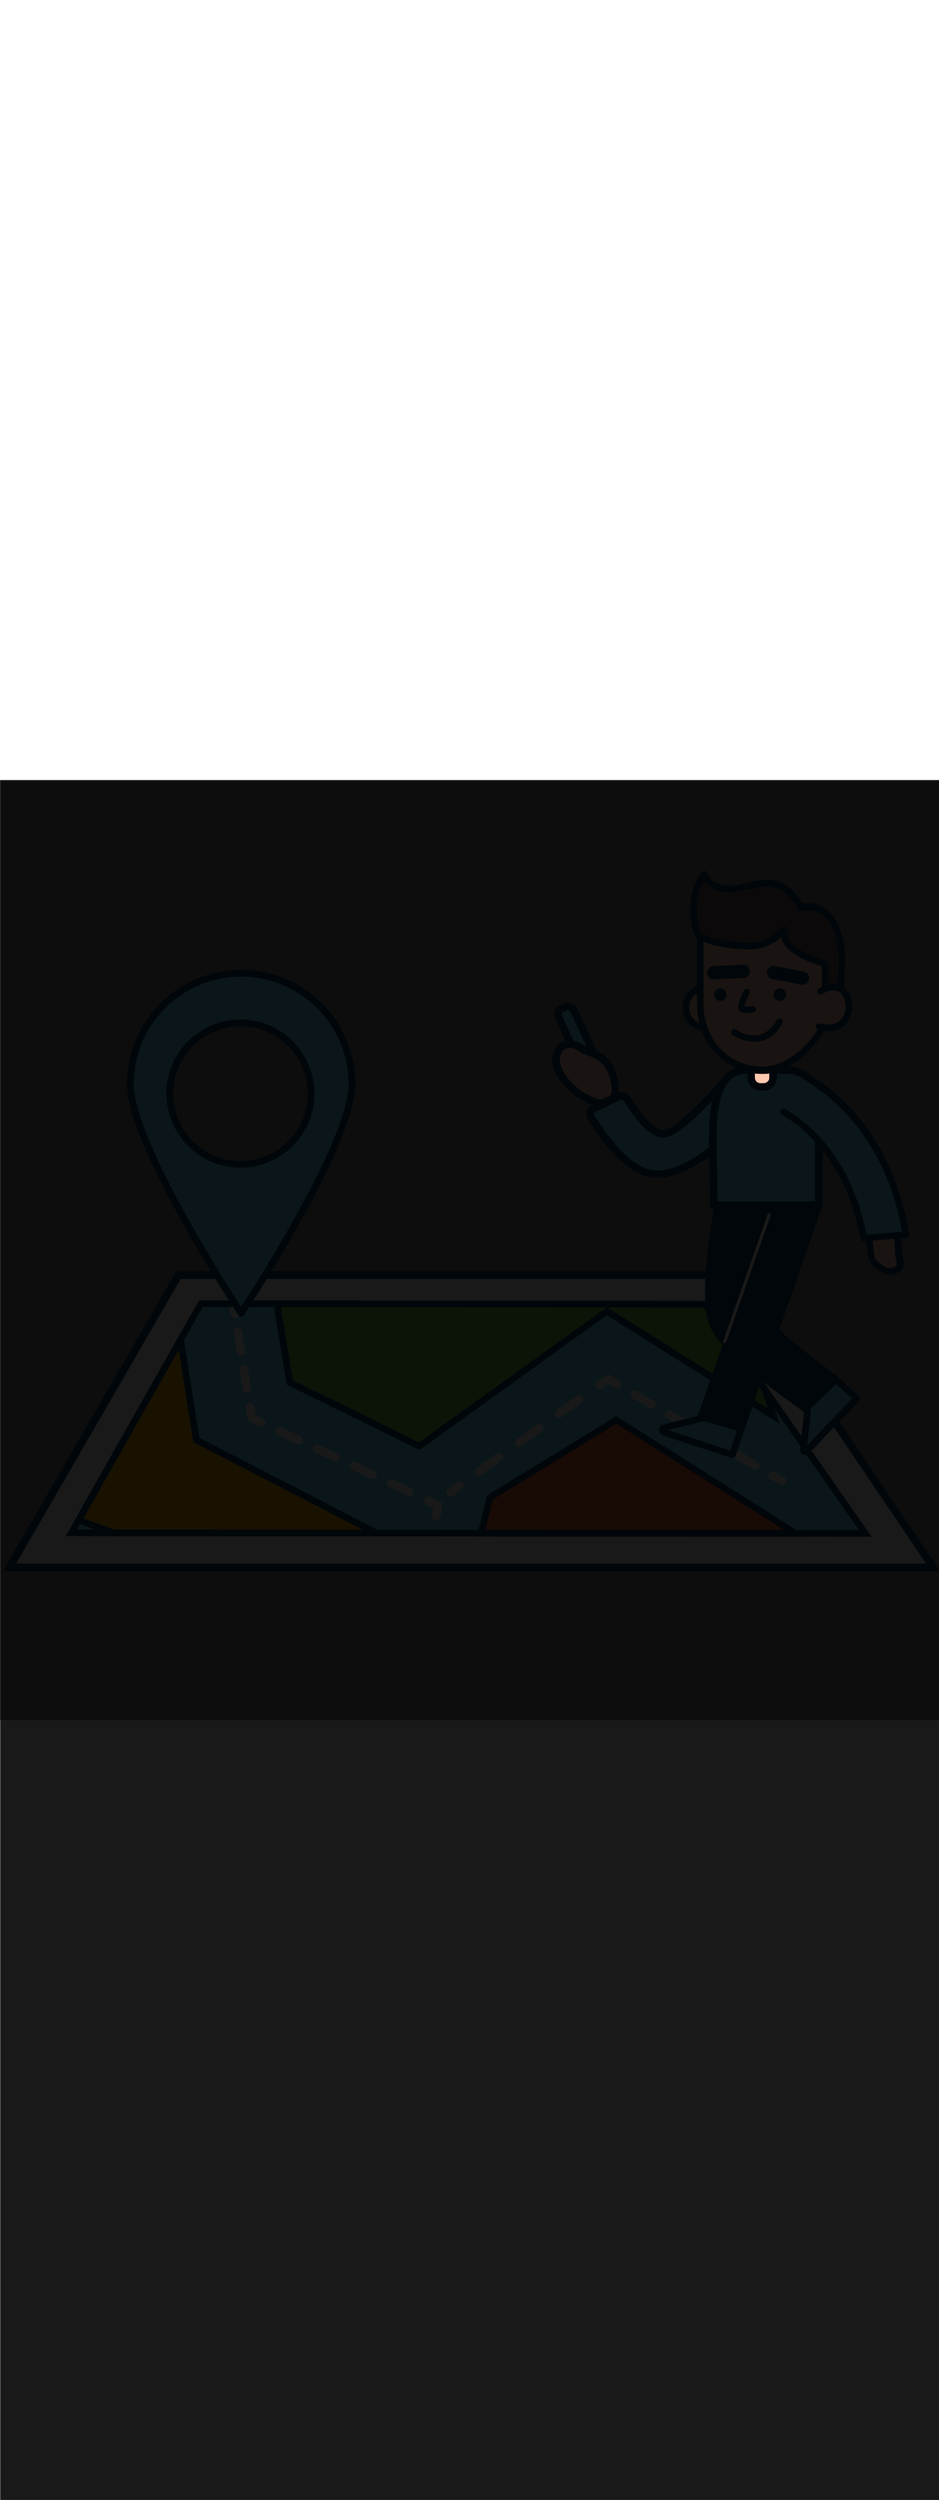 <ns0:svg xmlns:ns0="http://www.w3.org/2000/svg" version="1.1" id="Layer_1" x="0px" y="0px" viewBox="0 0 500 500" style="width: 188px;" xml:space="preserve" data-imageid="navigation-8" imageName="Navigation" class="illustrations_image"><ns0:rect x="0" y="0" width="500" height="500" fill="#808080" stroke="none"/><ns0:defs><ns0:mask id="spotlight-mask"><ns0:rect x="0" y="0" width="100%" height="100%" fill="white" opacity="0.9" /><ns0:style type="text/css" fill="black" /><ns0:style type="text/css" style="" fill="black" /><ns0:path class="st6_navigation-8" d="M 409.6 156.18 L 409.427 156.203 L 409.416 156.204 L 408.787 156.273 L 408.775 156.274 L 408.145 156.328 L 408.133 156.329 L 407.5 156.368 L 407.488 156.368 L 406.854 156.392 L 406.842 156.392 L 406.206 156.4 L 406.199 156.4 L 405.585 156.398 L 405.577 156.398 L 404.967 156.387 L 404.959 156.386 L 404.353 156.366 L 404.345 156.365 L 403.742 156.335 L 403.734 156.334 L 403.134 156.294 L 403.126 156.294 L 402.531 156.245 L 402.523 156.244 L 402.0 156.192 L 402.0 158.298 L 402 158.349 L 402.002 158.399 L 402.004 158.448 L 402.006 158.496 L 402.01 158.545 L 402.014 158.593 L 402.019 158.641 L 402.025 158.688 L 402.031 158.736 L 402.038 158.783 L 402.046 158.829 L 402.055 158.876 L 402.064 158.922 L 402.074 158.968 L 402.085 159.013 L 402.097 159.059 L 402.109 159.103 L 402.122 159.148 L 402.135 159.192 L 402.149 159.236 L 402.164 159.28 L 402.18 159.323 L 402.196 159.366 L 402.212 159.408 L 402.23 159.451 L 402.248 159.492 L 402.267 159.534 L 402.286 159.575 L 402.306 159.616 L 402.326 159.656 L 402.348 159.696 L 402.369 159.736 L 402.392 159.775 L 402.415 159.814 L 402.438 159.852 L 402.462 159.89 L 402.487 159.927 L 402.512 159.964 L 402.538 160.001 L 402.564 160.037 L 402.591 160.073 L 402.619 160.109 L 402.646 160.143 L 402.675 160.178 L 402.704 160.212 L 402.734 160.245 L 402.764 160.278 L 402.794 160.311 L 402.825 160.343 L 402.857 160.375 L 402.889 160.406 L 402.922 160.436 L 402.955 160.466 L 402.988 160.496 L 403.022 160.525 L 403.057 160.554 L 403.091 160.581 L 403.127 160.609 L 403.163 160.636 L 403.199 160.662 L 403.236 160.688 L 403.273 160.713 L 403.31 160.738 L 403.348 160.762 L 403.386 160.785 L 403.425 160.808 L 403.464 160.831 L 403.504 160.852 L 403.544 160.874 L 403.584 160.894 L 403.625 160.914 L 403.666 160.933 L 403.708 160.952 L 403.749 160.97 L 403.792 160.988 L 403.834 161.004 L 403.877 161.02 L 403.92 161.036 L 403.964 161.051 L 404.008 161.065 L 404.052 161.078 L 404.097 161.091 L 404.141 161.103 L 404.187 161.115 L 404.232 161.126 L 404.278 161.136 L 404.324 161.145 L 404.371 161.154 L 404.417 161.162 L 404.464 161.169 L 404.512 161.175 L 404.559 161.181 L 404.607 161.186 L 404.655 161.19 L 404.704 161.194 L 404.752 161.196 L 404.801 161.198 L 404.851 161.2 L 404.902 161.2 L 406.698 161.2 L 406.749 161.2 L 406.799 161.198 L 406.848 161.196 L 406.896 161.194 L 406.945 161.19 L 406.993 161.186 L 407.041 161.181 L 407.088 161.175 L 407.136 161.169 L 407.183 161.162 L 407.229 161.154 L 407.276 161.145 L 407.322 161.136 L 407.368 161.126 L 407.413 161.115 L 407.459 161.103 L 407.503 161.091 L 407.548 161.078 L 407.592 161.065 L 407.636 161.051 L 407.68 161.036 L 407.723 161.02 L 407.766 161.004 L 407.808 160.988 L 407.851 160.97 L 407.892 160.952 L 407.934 160.933 L 407.975 160.914 L 408.016 160.894 L 408.056 160.874 L 408.096 160.852 L 408.136 160.831 L 408.175 160.808 L 408.214 160.785 L 408.252 160.762 L 408.29 160.738 L 408.327 160.713 L 408.364 160.688 L 408.401 160.662 L 408.437 160.636 L 408.473 160.609 L 408.509 160.581 L 408.543 160.554 L 408.578 160.525 L 408.612 160.496 L 408.645 160.466 L 408.678 160.436 L 408.711 160.406 L 408.743 160.375 L 408.775 160.343 L 408.806 160.311 L 408.836 160.278 L 408.866 160.245 L 408.896 160.212 L 408.925 160.178 L 408.954 160.143 L 408.981 160.109 L 409.009 160.073 L 409.036 160.037 L 409.062 160.001 L 409.088 159.964 L 409.113 159.927 L 409.138 159.89 L 409.162 159.852 L 409.185 159.814 L 409.208 159.775 L 409.231 159.736 L 409.252 159.696 L 409.274 159.656 L 409.294 159.616 L 409.314 159.575 L 409.333 159.534 L 409.352 159.492 L 409.37 159.451 L 409.388 159.408 L 409.404 159.366 L 409.42 159.323 L 409.436 159.28 L 409.451 159.236 L 409.465 159.192 L 409.478 159.148 L 409.491 159.103 L 409.503 159.059 L 409.515 159.013 L 409.526 158.968 L 409.536 158.922 L 409.545 158.876 L 409.554 158.829 L 409.562 158.783 L 409.569 158.736 L 409.575 158.688 L 409.581 158.641 L 409.586 158.593 L 409.59 158.545 L 409.594 158.496 L 409.596 158.448 L 409.598 158.399 L 409.6 158.349 L 409.6 158.298 L 409.6 158.247 L 409.6 156.18 Z" id="element_57" fill="black" /><ns0:path class="st6_navigation-8" d="M 409.6 156.18 L 409.427 156.203 L 409.416 156.204 L 408.787 156.273 L 408.775 156.274 L 408.145 156.328 L 408.133 156.329 L 407.5 156.368 L 407.488 156.368 L 406.854 156.392 L 406.842 156.392 L 406.206 156.4 L 406.199 156.4 L 405.585 156.398 L 405.577 156.398 L 404.967 156.387 L 404.959 156.386 L 404.353 156.366 L 404.345 156.365 L 403.742 156.335 L 403.734 156.334 L 403.134 156.294 L 403.126 156.294 L 402.531 156.245 L 402.523 156.244 L 402.0 156.192 L 402.0 158.298 L 402 158.349 L 402.002 158.399 L 402.004 158.448 L 402.006 158.496 L 402.01 158.545 L 402.014 158.593 L 402.019 158.641 L 402.025 158.688 L 402.031 158.736 L 402.038 158.783 L 402.046 158.829 L 402.055 158.876 L 402.064 158.922 L 402.074 158.968 L 402.085 159.013 L 402.097 159.059 L 402.109 159.103 L 402.122 159.148 L 402.135 159.192 L 402.149 159.236 L 402.164 159.28 L 402.18 159.323 L 402.196 159.366 L 402.212 159.408 L 402.23 159.451 L 402.248 159.492 L 402.267 159.534 L 402.286 159.575 L 402.306 159.616 L 402.326 159.656 L 402.348 159.696 L 402.369 159.736 L 402.392 159.775 L 402.415 159.814 L 402.438 159.852 L 402.462 159.89 L 402.487 159.927 L 402.512 159.964 L 402.538 160.001 L 402.564 160.037 L 402.591 160.073 L 402.619 160.109 L 402.646 160.143 L 402.675 160.178 L 402.704 160.212 L 402.734 160.245 L 402.764 160.278 L 402.794 160.311 L 402.825 160.343 L 402.857 160.375 L 402.889 160.406 L 402.922 160.436 L 402.955 160.466 L 402.988 160.496 L 403.022 160.525 L 403.057 160.554 L 403.091 160.581 L 403.127 160.609 L 403.163 160.636 L 403.199 160.662 L 403.236 160.688 L 403.273 160.713 L 403.31 160.738 L 403.348 160.762 L 403.386 160.785 L 403.425 160.808 L 403.464 160.831 L 403.504 160.852 L 403.544 160.874 L 403.584 160.894 L 403.625 160.914 L 403.666 160.933 L 403.708 160.952 L 403.749 160.97 L 403.792 160.988 L 403.834 161.004 L 403.877 161.02 L 403.92 161.036 L 403.964 161.051 L 404.008 161.065 L 404.052 161.078 L 404.097 161.091 L 404.141 161.103 L 404.187 161.115 L 404.232 161.126 L 404.278 161.136 L 404.324 161.145 L 404.371 161.154 L 404.417 161.162 L 404.464 161.169 L 404.512 161.175 L 404.559 161.181 L 404.607 161.186 L 404.655 161.19 L 404.704 161.194 L 404.752 161.196 L 404.801 161.198 L 404.851 161.2 L 404.902 161.2 L 406.698 161.2 L 406.749 161.2 L 406.799 161.198 L 406.848 161.196 L 406.896 161.194 L 406.945 161.19 L 406.993 161.186 L 407.041 161.181 L 407.088 161.175 L 407.136 161.169 L 407.183 161.162 L 407.229 161.154 L 407.276 161.145 L 407.322 161.136 L 407.368 161.126 L 407.413 161.115 L 407.459 161.103 L 407.503 161.091 L 407.548 161.078 L 407.592 161.065 L 407.636 161.051 L 407.68 161.036 L 407.723 161.02 L 407.766 161.004 L 407.808 160.988 L 407.851 160.97 L 407.892 160.952 L 407.934 160.933 L 407.975 160.914 L 408.016 160.894 L 408.056 160.874 L 408.096 160.852 L 408.136 160.831 L 408.175 160.808 L 408.214 160.785 L 408.252 160.762 L 408.29 160.738 L 408.327 160.713 L 408.364 160.688 L 408.401 160.662 L 408.437 160.636 L 408.473 160.609 L 408.509 160.581 L 408.543 160.554 L 408.578 160.525 L 408.612 160.496 L 408.645 160.466 L 408.678 160.436 L 408.711 160.406 L 408.743 160.375 L 408.775 160.343 L 408.806 160.311 L 408.836 160.278 L 408.866 160.245 L 408.896 160.212 L 408.925 160.178 L 408.954 160.143 L 408.981 160.109 L 409.009 160.073 L 409.036 160.037 L 409.062 160.001 L 409.088 159.964 L 409.113 159.927 L 409.138 159.89 L 409.162 159.852 L 409.185 159.814 L 409.208 159.775 L 409.231 159.736 L 409.252 159.696 L 409.274 159.656 L 409.294 159.616 L 409.314 159.575 L 409.333 159.534 L 409.352 159.492 L 409.37 159.451 L 409.388 159.408 L 409.404 159.366 L 409.42 159.323 L 409.436 159.28 L 409.451 159.236 L 409.465 159.192 L 409.478 159.148 L 409.491 159.103 L 409.503 159.059 L 409.515 159.013 L 409.526 158.968 L 409.536 158.922 L 409.545 158.876 L 409.554 158.829 L 409.562 158.783 L 409.569 158.736 L 409.575 158.688 L 409.581 158.641 L 409.586 158.593 L 409.59 158.545 L 409.594 158.496 L 409.596 158.448 L 409.598 158.399 L 409.6 158.349 L 409.6 158.298 L 409.6 158.247 L 409.6 156.18 Z" id="element_57" style="" fill="black" /></ns0:mask></ns0:defs><ns0:style type="text/css">
	.st0_navigation-8{fill:#FFFFFF;}
	.st1_navigation-8{fill:#093F68;}
	.st2_navigation-8{fill:#68E1FD;}
	.st3_navigation-8{fill:#70CC40;}
	.st4_navigation-8{fill:#FFBC0E;}
	.st5_navigation-8{fill:#F56132;}
	.st6_navigation-8{fill:#FFC9B0;}
	.st7_navigation-8{fill:#725858;}
</ns0:style>
<ns0:g id="map_navigation-8">
	<ns0:polygon class="st0_navigation-8" points="496.9,418.8 5.1,418.8 95,263.4 391.9,263.4 &#09;" />
	<ns0:path class="st1_navigation-8" d="M500.6,420.8H1.6l92.2-159.4h299.1L500.6,420.8z M8.6,416.8h484.5L390.8,265.4H96.2L8.6,416.8z" />
	<ns0:polygon class="st2_navigation-8 targetColor" points="460.7,400.7 38,400.4 107,278.5 375.6,278.8 &#09;" style="fill: rgb(104, 225, 253);" />
	<ns0:path class="st0_navigation-8" d="M125,286.2c0.1,0,0.3,0,0.4,0c1.3-0.2,2.1-1.4,1.9-2.7l-0.9-5.7c-0.2-1.3-1.4-2.1-2.7-1.9s-2.1,1.4-1.9,2.7&#10;&#09;&#09;l0,0l0.9,5.7C122.9,285.4,123.9,286.2,125,286.2z" />
	<ns0:path class="st0_navigation-8" d="M129.2,324.1l-1.6-10c-0.3-1.2,0.5-2.5,1.7-2.8c1.2-0.3,2.5,0.5,2.8,1.7c0,0.1,0,0.2,0,0.3l1.6,10&#10;&#09;&#09;c0.2,1.3-0.7,2.5-1.9,2.7S129.4,325.4,129.2,324.1L129.2,324.1z M126,304.2l-1.6-10c-0.3-1.2,0.5-2.5,1.7-2.8&#10;&#09;&#09;c1.2-0.3,2.5,0.5,2.8,1.7c0,0.1,0,0.2,0,0.3l1.6,10c0.2,1.3-0.6,2.5-1.9,2.7c-0.1,0-0.3,0-0.4,0C127.2,306.1,126.2,305.3,126,304.2&#10;&#09;&#09;z" />
	<ns0:path class="st0_navigation-8" d="M139.3,344.2c1.3,0,2.3-1,2.3-2.3c0-0.9-0.5-1.8-1.3-2.1l-4.1-1.9l-0.7-4.5c-0.1-1.3-1.3-2.2-2.5-2.1&#10;&#09;&#09;c-1.3,0.1-2.2,1.3-2.1,2.5c0,0.1,0,0.2,0,0.3l0.9,5.7c0.1,0.8,0.6,1.4,1.3,1.7l5.2,2.5C138.7,344.1,139,344.2,139.3,344.2z" />
	<ns0:path class="st0_navigation-8" d="M217.1,380.8l-9.9-4.6c-1.2-0.6-1.7-1.9-1.1-3.1s1.9-1.7,3.1-1.1l9.9,4.6c1.2,0.5,1.7,1.9,1.1,3.1&#10;&#09;&#09;c-0.4,0.8-1.2,1.3-2.1,1.3C217.8,381,217.5,381,217.1,380.8z M197.4,371.6l-9.9-4.6c-1.2-0.6-1.6-1.9-1.1-3.1s1.9-1.6,3.1-1.1&#10;&#09;&#09;l9.9,4.6c1.2,0.5,1.7,1.9,1.1,3.1c-0.4,0.8-1.2,1.4-2.1,1.3C198.1,371.8,197.8,371.8,197.4,371.6z M177.7,362.4l-9.9-4.6&#10;&#09;&#09;c-1.2-0.6-1.7-1.9-1.1-3.1s1.9-1.7,3.1-1.1l0,0l9.9,4.6c1.2,0.6,1.6,1.9,1.1,3.1c-0.4,0.8-1.2,1.3-2.1,1.3&#10;&#09;&#09;C178.4,362.6,178,362.6,177.7,362.4L177.7,362.4z M158,353.2l-9.9-4.6c-1.2-0.6-1.6-1.9-1.1-3.1s1.9-1.6,3.1-1.1l9.9,4.6&#10;&#09;&#09;c1.2,0.5,1.7,1.9,1.1,3.1c-0.4,0.8-1.2,1.4-2.1,1.3C158.7,353.4,158.3,353.3,158,353.2z" />
	<ns0:path class="st0_navigation-8" d="M232.2,393.8c1.1,0,2.1-0.8,2.3-1.9l1.1-5.7c0.2-1-0.3-2.1-1.3-2.5l-5.2-2.4c-1.2-0.6-2.5-0.1-3.1,1.1&#10;&#09;&#09;s-0.1,2.5,1.1,3.1l0,0l3.6,1.7l-0.7,3.9c-0.2,1.3,0.6,2.5,1.9,2.7C231.9,393.8,232,393.8,232.2,393.8z" />
	<ns0:path class="st0_navigation-8" d="M416.5,375.3c1.3,0,2.3-1,2.3-2.3c0-0.8-0.4-1.6-1.1-2l-5-2.9c-1.1-0.6-2.5-0.3-3.2,0.8&#10;&#09;&#09;c-0.6,1.1-0.3,2.5,0.8,3.2l0,0l5,2.9C415.7,375.2,416.1,375.3,416.5,375.3z" />
	<ns0:path class="st0_navigation-8" d="M401.1,366.7l-9.2-5.4c-1.1-0.7-1.4-2.1-0.8-3.2c0.7-1.1,2-1.4,3.1-0.8l9.2,5.4c1.1,0.7,1.5,2.1,0.8,3.2&#10;&#09;&#09;c-0.4,0.7-1.2,1.1-2,1.1C401.9,367,401.5,366.9,401.1,366.7z M382.7,355.9l-9.2-5.4c-1.1-0.6-1.5-2-0.9-3.2c0.6-1.1,2-1.5,3.2-0.9&#10;&#09;&#09;c0,0,0,0,0.1,0l9.2,5.4c1.1,0.6,1.5,2.1,0.8,3.2c-0.4,0.7-1.2,1.2-2,1.2C383.5,356.2,383.1,356.1,382.7,355.9z M364.3,345l-9.2-5.4&#10;&#09;&#09;c-1.1-0.7-1.4-2.1-0.7-3.2c0.7-1,2-1.3,3-0.8l9.2,5.4c1.1,0.6,1.5,2.1,0.8,3.2c-0.4,0.7-1.2,1.2-2,1.2&#10;&#09;&#09;C365.1,345.3,364.7,345.2,364.3,345z M345.9,334.2l-9.2-5.4c-1.1-0.7-1.4-2.1-0.7-3.2c0.7-1,2-1.3,3-0.8l9.2,5.4&#10;&#09;&#09;c1.1,0.6,1.5,2.1,0.8,3.2c-0.4,0.7-1.2,1.2-2,1.2C346.7,334.5,346.3,334.4,345.9,334.2L345.9,334.2z" />
	<ns0:path class="st0_navigation-8" d="M319,324.2c0.5,0,1-0.2,1.4-0.4l3.5-2.5l3.7,2.2c1.1,0.6,2.5,0.2,3.2-0.9c0.6-1.1,0.3-2.5-0.8-3.1l-5-2.9&#10;&#09;&#09;c-0.8-0.5-1.8-0.4-2.5,0.1l-4.7,3.4c-1,0.7-1.3,2.2-0.5,3.2C317.5,323.8,318.2,324.2,319,324.2L319,324.2z" />
	<ns0:path class="st0_navigation-8" d="M253.3,369.1c-0.7-1-0.5-2.5,0.5-3.2l10.6-7.6c1-0.7,2.5-0.5,3.2,0.5s0.5,2.5-0.5,3.2l-10.6,7.6&#10;&#09;&#09;C255.5,370.4,254.1,370.2,253.3,369.1z M274.6,353.8c-0.7-1-0.5-2.5,0.5-3.2l10.6-7.6c1-0.7,2.5-0.5,3.2,0.5c0.7,1,0.5,2.5-0.5,3.2&#10;&#09;&#09;l0,0l-10.6,7.7c-0.4,0.3-0.9,0.4-1.4,0.4C275.7,354.8,275,354.5,274.6,353.8L274.6,353.8z M295.8,338.5c-0.7-1-0.5-2.5,0.5-3.2&#10;&#09;&#09;c0,0,0,0,0,0l10.6-7.7c1-0.7,2.5-0.5,3.2,0.5s0.5,2.5-0.5,3.2l0,0l-10.6,7.6c-0.4,0.3-0.9,0.4-1.4,0.4&#10;&#09;&#09;C297,339.5,296.3,339.1,295.8,338.5L295.8,338.5z" />
	<ns0:path class="st0_navigation-8" d="M239.9,381.1c0.5,0,1-0.2,1.4-0.4l4.7-3.4c1-0.7,1.3-2.2,0.5-3.2c-0.7-1-2.2-1.3-3.2-0.5l-4.7,3.4&#10;&#09;&#09;c-1,0.7-1.3,2.2-0.5,3.2C238.4,380.8,239.1,381.1,239.9,381.1L239.9,381.1z" />
	<ns0:polygon class="st3_navigation-8" points="412.1,338.4 323.3,282.6 223.3,354.3 154.4,320.4 147.5,278.6 375.6,278.8 407.3,324.3 &#09;" />
	<ns0:polygon class="st4_navigation-8" points="200.4,400.5 60.4,400.5 41.8,393.6 96.2,297.7 104.5,351 &#09;" />
	<ns0:polygon class="st5_navigation-8" points="423.6,400.7 256.2,400.6 260.8,381.6 328.2,340.4 &#09;" />
	<ns0:path class="st1_navigation-8" d="M223.4,356.4l-70.7-34.8l-7.4-44.8l231,0.3l32.3,46.2l0.1,0.4l6.4,18.7l-92-57.7L223.4,356.4z M155.9,319.3&#10;&#09;&#09;l67.2,33l100.1-71.8l85.6,53.7l-3.1-9.1l-31.1-44.5l-225.1-0.2L155.9,319.3z" />
	<ns0:path class="st1_navigation-8" d="M207.6,402.3l-147.5-0.1l-20.8-7.6l57.8-102.1l9,57.4L207.6,402.3z M60.7,398.7l132.5,0.1l-90.3-46.6&#10;&#09;&#09;l-7.7-49.2l-50.8,89.8L60.7,398.7z" />
	<ns0:path class="st1_navigation-8" d="M429.7,402.5l-175.7-0.1l5.3-21.8l68.9-42.2L429.7,402.5z M258.4,398.8l159.2,0.1l-89.4-56.5l-65.8,40.3&#10;&#09;&#09;L258.4,398.8z" />
	<ns0:path class="st1_navigation-8" d="M464.1,402.5L35,402.2l71-125.4l270.5,0.3l32.3,46.2L464.1,402.5z M41,398.7l416.4,0.3l-82.7-118.4L108,280.3&#10;&#09;&#09;L41,398.7z" />
</ns0:g>
<ns0:g id="pin_navigation-8">
	<ns0:path class="st2_navigation-8 targetColor" d="M69.4,161.8c0,32.6,59,121.8,59,121.8s59-89.2,59-121.8c0-32.6-26.4-59-59-59S69.4,129.2,69.4,161.8&#10;&#09;&#09;L69.4,161.8z M90.4,166.8c0-20.8,16.9-37.6,37.6-37.6s37.6,16.9,37.6,37.6s-16.9,37.6-37.6,37.6C107.3,204.5,90.4,187.7,90.4,166.8&#10;&#09;&#09;L90.4,166.8z" style="fill: rgb(104, 225, 253);" />
	<ns0:path class="st1_navigation-8" d="M126.9,284.6c-2.4-3.7-59.3-90.1-59.3-122.8c0-33.6,27.2-60.8,60.8-60.8c33.6,0,60.8,27.2,60.8,60.8&#10;&#09;&#09;c0,32.8-56.9,119.1-59.3,122.8c-0.5,0.8-1.6,1.1-2.5,0.5C127.3,285,127.1,284.8,126.9,284.6L126.9,284.6z M71.2,161.8&#10;&#09;&#09;c0,28.8,48,104.3,57.2,118.5c9.2-14.2,57.2-89.7,57.2-118.5c0-31.6-25.6-57.2-57.2-57.2C96.8,104.6,71.2,130.2,71.2,161.8&#10;&#09;&#09;L71.2,161.8z M88.6,166.8c0-21.8,17.7-39.4,39.4-39.4s39.4,17.7,39.4,39.4s-17.7,39.4-39.4,39.4C106.3,206.2,88.7,188.6,88.6,166.8&#10;&#09;&#09;L88.6,166.8z M92.2,166.8c0,19.8,16,35.9,35.8,35.9c19.8,0,35.9-16,35.9-35.8s-16-35.9-35.8-35.9c0,0,0,0,0,0&#10;&#09;&#09;C108.3,131,92.2,147.1,92.2,166.8L92.2,166.8z" />
</ns0:g>
<ns0:g id="character_navigation-8">
	<ns0:path class="st2_navigation-8 targetColor" d="M389.5,187.5c0,0-22.2,22.9-40.6,22c-14.9-0.7-29.2-22-34.1-30.3c-1-1.6-0.4-3.6,1.1-4.6&#10;&#09;&#09;c0.1-0.1,0.2-0.1,0.3-0.2l13.5-6.3c1.5-0.7,3.4-0.2,4.3,1.3c3.5,5.8,12.4,19.1,19.4,18.8c8.9-0.4,31.9-27.3,31.9-27.3" style="fill: rgb(104, 225, 253);" />
	<ns0:path class="st1_navigation-8" d="M349.9,211.6h-1.1c-15.7-0.7-30.2-22.1-35.8-31.2c-1.5-2.5-0.7-5.8,1.8-7.3c0.2-0.1,0.3-0.2,0.5-0.3l13.5-6.3&#10;&#09;&#09;c2.5-1.2,5.4-0.3,6.8,2c6.8,11.2,13.6,18,17.6,17.8c5.9-0.3,21.8-16.5,30.5-26.6l3,2.6c-2.4,2.8-23.8,27.6-33.3,28&#10;&#09;&#09;c-4,0.2-11.1-3.1-21.2-19.7c-0.4-0.6-1.1-0.8-1.7-0.5l-13.4,6.4c-0.3,0.2-0.6,0.5-0.7,0.8c-0.1,0.4-0.1,0.8,0.1,1.1&#10;&#09;&#09;c4.1,6.7,18.4,28.7,32.5,29.3c17.3,0.8,38.9-21.2,39.1-21.4l2.9,2.8C390,189.8,368.7,211.6,349.9,211.6z" />
	<ns0:path class="st2_navigation-8 targetColor" d="M299,121.7l1.9-0.9c1.7-0.8,3.7-0.1,4.5,1.7l15,32.4c0.8,1.7,0.1,3.7-1.7,4.5l-1.9,0.9&#10;&#09;&#09;c-1.7,0.8-3.7,0.1-4.5-1.7l-15-32.4C296.6,124.5,297.3,122.5,299,121.7z" style="fill: rgb(104, 225, 253);" />
	<ns0:path class="st1_navigation-8" d="M315.5,162.5c-2.1,0-4-1.2-4.9-3.1l-15-32.4c-1.3-2.7-0.1-5.9,2.6-7.2l1.9-0.9c1.3-0.6,2.8-0.7,4.1-0.2&#10;&#09;&#09;c1.4,0.5,2.5,1.5,3.1,2.8l15,32.4c1.3,2.7,0.1,5.9-2.6,7.2l-1.9,0.9C317.1,162.3,316.3,162.5,315.5,162.5z M302.4,122.4&#10;&#09;&#09;c-0.2,0-0.4,0-0.6,0.1l-1.9,0.9c-0.7,0.3-1,1.2-0.7,1.9c0,0,0,0,0,0l15,32.4c0.3,0.7,1.2,1,1.9,0.7c0,0,0,0,0,0l1.9-0.9&#10;&#09;&#09;c0.7-0.3,1-1.2,0.7-1.9l-15-32.4c-0.2-0.3-0.4-0.6-0.8-0.7C302.7,122.5,302.5,122.4,302.4,122.4z" />
	<ns0:path class="st6_navigation-8" d="M326.2,156.4c-1.2-3.9-3.8-7.3-7.3-9.5c-2.4-1.4-5.1-2.1-7.6-3.3c-2.7-1.3-5.3-3.2-8.3-3&#10;&#09;&#09;c-3.8,0.2-6.6,4-6.8,7.7s1.5,7.4,3.7,10.4c4.2,5.7,9.9,10,16.5,12.5c1.2,0.5,2.4,0.7,3.7,0.7c2.2-0.2,6.6-2.2,7.2-4.4&#10;&#09;&#09;C328.2,164.2,327.2,159.4,326.2,156.4z" />
	<ns0:path class="st1_navigation-8" d="M319.6,173.8c-1.3,0-2.7-0.3-3.9-0.8c-7-2.6-13.1-7.2-17.5-13.2c-3-4.1-4.4-8-4.1-11.7&#10;&#09;&#09;c0.3-4.5,3.6-9.3,8.7-9.6c2.9-0.2,5.4,1.1,7.5,2.3c0.6,0.3,1.1,0.6,1.7,0.9c1,0.4,1.9,0.8,3,1.2c1.7,0.6,3.3,1.3,4.8,2.2&#10;&#09;&#09;c3.9,2.5,6.8,6.2,8.2,10.6l0,0c0.6,1.8,2.4,7.8,1.2,12.2c-1,3.3-6.3,5.6-8.9,5.8C320.1,173.8,319.9,173.8,319.6,173.8z&#10;&#09;&#09; M303.3,142.5h-0.3c-2.7,0.2-4.8,3.2-4.9,5.9s1,5.8,3.4,9.1c3.9,5.4,9.4,9.5,15.6,11.8c0.9,0.4,1.9,0.6,2.8,0.6&#10;&#09;&#09;c2.1-0.2,5.2-2,5.5-2.9c0.7-2.6-0.1-6.9-1.1-9.9c-1.1-3.5-3.4-6.5-6.4-8.4c-1.3-0.7-2.7-1.4-4.2-1.9c-1.1-0.4-2.2-0.8-3.3-1.4&#10;&#09;&#09;c-0.6-0.3-1.2-0.6-1.9-1C306.7,143.4,305,142.5,303.3,142.5L303.3,142.5z" />
	<ns0:path class="st1_navigation-8" d="M416.2,247.6c-10.8,1.7-21.7-1.9-29.3-9.8l6.5-23.3l30.7,4.8C424.2,219.3,434.7,244.8,416.2,247.6z" />
	<ns0:path class="st1_navigation-8" d="M431.2,336.5l14-17.5c-28-20.5-45-36.3-47.4-43.5c-1.9-5.8,16.1-29.9,23.1-54.2l-36.5-3.1&#10;&#09;&#09;c-3.5,12.2-10.5,54.2-5.3,70.4C384.1,303.9,419.2,327.1,431.2,336.5z" />
	<ns0:path class="st1_navigation-8" d="M430.1,337.8c-2.1-1.6-4.9-3.7-8.1-6c-16-11.8-40.3-29.6-44.6-42.8c-5.6-17.1,2.1-60.6,5.2-71.4&#10;&#09;&#09;c0.2-0.8,1-1.3,1.8-1.3l36.5,3.1c1,0.1,1.7,0.9,1.6,1.9c0,0.1,0,0.2-0.1,0.3c-3.7,12.8-10.3,25.5-15.6,35.6&#10;&#09;&#09;c-4,7.6-8.1,15.5-7.5,17.5c2.3,6.9,19.7,22.9,46.8,42.6c0.4,0.3,0.6,0.7,0.7,1.2c0.1,0.5-0.1,0.9-0.4,1.3l-14,17.5&#10;&#09;&#09;c-0.3,0.4-0.8,0.7-1.4,0.7C430.8,338.2,430.4,338.1,430.1,337.8z M396.1,276c-1.1-3.3,1.7-8.9,7.7-20.3c5-9.5,11.1-21.1,14.8-32.9&#10;&#09;&#09;l-32.9-2.8c-3.5,13.3-9.8,52.9-4.9,68c3.9,12.1,28.6,30.2,43.4,41c2.6,1.9,4.9,3.6,6.8,5l11.8-14.8C426,307,399.5,286.2,396.1,276z&#10;&#09;&#09;" />
	<ns0:polygon class="st1_navigation-8" points="394.7,344.9 436,226.2 417.1,213.7 372.7,340.1 &#09;" />
	<ns0:path class="st1_navigation-8" d="M394.3,346.6l-22-4.8c-0.5-0.1-0.9-0.4-1.1-0.9c-0.2-0.4-0.3-1-0.1-1.4l44.4-126.4c0.3-0.9,1.3-1.4,2.2-1.1&#10;&#09;&#09;c0.1,0,0.3,0.1,0.4,0.2l19,12.5c0.7,0.4,0.9,1.3,0.7,2l-41.4,118.8c-0.2,0.7-0.9,1.2-1.6,1.2C394.5,346.7,394.4,346.7,394.3,346.6z&#10;&#09;&#09; M418,216.4l-43,122.4l18.6,4.1l40.4-116L418,216.4z" />
	<ns0:path class="st2_navigation-8 targetColor" d="M382.4,166.7c2.4-6.7,6.8-12.5,14.6-12.5h22.2c9.3,0,16.9,7.6,16.9,16.9v55.1h-55.9c0-13.4-0.8-26.7-0.4-40.1&#10;&#09;&#09;c0-5,0.5-10,1.4-14.9C381.4,169.7,381.9,168.2,382.4,166.7z" style="fill: rgb(104, 225, 253);" />
	<ns0:path class="st1_navigation-8" d="M438,228.2h-59.9v-2c0-5.5-0.1-11.1-0.3-16.5c-0.2-7.7-0.4-15.7-0.2-23.6c0-5.1,0.5-10.2,1.5-15.3&#10;&#09;&#09;c0.4-1.6,0.8-3.2,1.4-4.8l0,0c3.2-9,8.9-13.8,16.5-13.8h22.2c10.4,0,18.9,8.5,18.9,18.9V228.2z M382.1,224.2H434v-53.1&#10;&#09;&#09;c0-8.2-6.7-14.9-14.9-14.9H397c-5.8,0-10.1,3.8-12.7,11.2c-0.5,1.4-0.9,2.8-1.2,4.3c-0.9,4.8-1.4,9.6-1.4,14.5&#10;&#09;&#09;c-0.2,7.8,0,15.8,0.2,23.4C382,214.4,382.1,219.3,382.1,224.2z" />
	<ns0:path class="st7_navigation-8" d="M413.8,55.6c-4.1-1.2-8.6-0.6-12.9,0.3c-4.8,1-9.6,2.5-14.5,2.1s-10-3.2-11.3-7.9c-4.9,5.6-6,13.6-5.8,21&#10;&#09;&#09;c0,2.2,0.2,4.3,0.7,6.4c0.6,1.9,1.3,3.8,2.2,5.6c1.2,2.7,2.7,5.2,2.7,8.2c0.1,3.5,0.5,7,1.2,10.4c1.3,7.7,3.2,15.2,4.8,22.8h65.5&#10;&#09;&#09;c0,0,1.9-15.9,1.9-29.2s-5.9-31.1-22.2-27.4c-0.5-1.9-1.5-3.6-2.8-5.1c-2.1-2.8-4.8-5.1-7.9-6.6C414.8,55.9,414.3,55.8,413.8,55.6z&#10;&#09;&#09;" />
	<ns0:path class="st1_navigation-8" d="M379.3,124.9c-0.5-2.6-1.1-5.2-1.7-7.8c-1.1-4.9-2.2-10-3.1-15.1l0-0.3c-0.7-3.4-1.1-6.9-1.2-10.4&#10;&#09;&#09;c0-2.1-0.9-3.9-1.9-6c-0.2-0.5-0.5-1-0.7-1.4c-0.9-1.9-1.7-3.8-2.3-5.9c-0.5-2.2-0.8-4.5-0.8-6.8c-0.2-9.8,1.8-17.1,6.2-22.2&#10;&#09;&#09;c0.4-0.5,1.1-0.7,1.7-0.6c0.6,0.1,1.1,0.6,1.3,1.2c1.2,4.1,5.9,6.3,9.8,6.6s7.5-0.5,11.4-1.5l2.5-0.6c3.9-0.9,9-1.7,13.7-0.3l0,0&#10;&#09;&#09;c0.6,0.2,1.2,0.4,1.7,0.6c3.9,1.7,6.8,4.9,8.6,7.1c1.1,1.3,2,2.7,2.7,4.2c4.6-0.9,9.3,0.3,13,3.3c7.2,5.8,9.8,17.3,9.8,26.2&#10;&#09;&#09;c0,13.3-1.9,29.3-1.9,29.4c-0.1,0.9-0.8,1.5-1.7,1.5H381C380.2,126.3,379.4,125.7,379.3,124.9z M446.6,95.3&#10;&#09;&#09;c0-7.7-2.2-18.5-8.4-23.4c-3.2-2.5-7.1-3.3-11.6-2.3c-0.5,0.1-0.9,0-1.3-0.2c-0.4-0.2-0.7-0.6-0.8-1.1c-0.5-1.6-1.3-3.1-2.5-4.4&#10;&#09;&#09;c-2.5-3.1-4.8-5-7.3-6.1c-0.4-0.2-0.9-0.4-1.4-0.5l0,0c-3.9-1.2-8.5-0.4-12,0.3c-0.8,0.2-1.6,0.4-2.5,0.5c-4,0.9-8.2,1.9-12.5,1.5&#10;&#09;&#09;s-9-2.4-11.5-6.2c-2.7,4.3-3.9,10.1-3.7,17.6c0,2,0.2,4,0.7,6c0.5,1.8,1.2,3.6,2,5.3l0.7,1.4c1.1,2.3,2.2,4.6,2.2,7.5&#10;&#09;&#09;c0.1,3.3,0.5,6.6,1.1,9.8l0,0.3c0.9,5,2,10,3.1,14.9c0.5,2.2,1,4.3,1.4,6.5h62.5C445.3,118.5,446.6,106,446.6,95.3z M413.8,55.6&#10;&#09;&#09;L413.8,55.6z" />
	<ns0:path class="st6_navigation-8" d="M409.7,163.5H402c-1.2,0-2.2-1-2.2-2.2v-9.9l0,0h12.1l0,0v9.9C411.9,162.5,410.9,163.5,409.7,163.5&#10;&#09;&#09;L409.7,163.5z" />
	<ns0:path class="st1_navigation-8" d="M398,158.3v-7c0-1,0.8-1.7,1.8-1.8h12.1c1,0,1.8,0.8,1.8,1.8v7c0,3.8-3.1,6.9-6.9,6.9h-1.8&#10;&#09;&#09;C401.1,165.2,398,162.2,398,158.3L398,158.3z M401.5,153.1v5.2c0,1.9,1.5,3.4,3.4,3.4l0,0h1.8c1.9,0,3.4-1.5,3.4-3.4l0,0v-5.2&#10;&#09;&#09;L401.5,153.1z" />
	<ns0:ellipse class="st6_navigation-8" cx="374.4" cy="121.1" rx="9.1" ry="10.2" />
	<ns0:path class="st1_navigation-8" d="M363.5,121.1c0-6.6,4.9-11.9,10.9-11.9s10.8,5.3,10.8,11.9s-4.9,11.9-10.8,11.9S363.5,127.7,363.5,121.1z&#10;&#09;&#09; M367,121.1c0,4.6,3.3,8.4,7.4,8.4s7.4-3.8,7.4-8.4s-3.3-8.4-7.4-8.4S367,116.4,367,121.1z" />
	<ns0:path class="st6_navigation-8" d="M406.2,154.2c20,0,37.8-24.6,37.8-44.3l-4.8,1.8l0.2-13.9c0,0-25-6.6-21.7-18.2c0,0-7.3,8.7-17.9,8.7&#10;&#09;&#09;c-19.4,0-27-5.2-27-5.2v35.5C372.9,138.3,386.2,154.2,406.2,154.2z" />
	<ns0:path class="st1_navigation-8" d="M371.1,118.6V83.1c0-1,0.8-1.7,1.8-1.7c0.3,0,0.7,0.1,1,0.3c0.1,0,7.5,4.8,26,4.9l0,0c9.5,0,16.4-8,16.5-8.1&#10;&#09;&#09;c0.6-0.7,1.7-0.8,2.5-0.1c0.5,0.4,0.7,1.1,0.5,1.8c-0.5,1.6-0.2,3.3,0.6,4.7c4,7.1,19.7,11.3,19.8,11.3c0.8,0.2,1.3,0.9,1.3,1.7&#10;&#09;&#09;l-0.1,11.3l2.4-0.9c0.5-0.2,1.1-0.1,1.6,0.2c0.5,0.3,0.8,0.9,0.8,1.4c0,20.3-18.6,46-39.6,46C385.9,156,371.1,140.3,371.1,118.6z&#10;&#09;&#09; M439.9,113.4c-0.5,0.2-1.2,0.1-1.6-0.2c-0.5-0.3-0.8-0.9-0.7-1.4l0.1-12.6c-4.1-1.2-16.6-5.5-20.7-12.6c-0.5-0.9-0.9-1.8-1.1-2.8&#10;&#09;&#09;c-3.3,2.7-9,6.3-16,6.3h-0.1c-13.5,0-21.4-2.5-25.2-4.1v32.7c0,19.6,13.3,33.8,31.6,33.8c15.3,0,34.5-18.5,36-40L439.9,113.4z" />
	<ns0:ellipse class="st1_navigation-8" cx="415.2" cy="114.2" rx="3.3" ry="3.3" />
	<ns0:circle class="st1_navigation-8" cx="383.5" cy="114.2" r="3.3" />
	<ns0:path class="st1_navigation-8" d="M397.7,124c1.1,0,2.2-0.1,3.3-0.3c1-0.1,1.6-1,1.5-1.9c-0.1-1-1-1.6-1.9-1.5c-0.1,0-0.1,0-0.2,0&#10;&#09;&#09;c-1.3,0.2-2.7,0.3-4,0.2c0.6-2.4,1.5-4.7,2.7-6.8c0.4-0.9,0.1-1.9-0.7-2.4c-0.9-0.4-1.9-0.1-2.3,0.7c0,0,0,0,0,0&#10;&#09;&#09;c-1.5,2.9-3.9,8-2.8,10.3c0.3,0.7,0.9,1.2,1.7,1.4C395.8,123.9,396.7,124,397.7,124z" />
	<ns0:path class="st1_navigation-8" d="M427.4,108.9c1.9,0,3.5-1.6,3.5-3.5c0-1.7-1.2-3.1-2.8-3.4l-15.4-3c-1.9-0.4-3.8,0.8-4.2,2.7&#10;&#09;&#09;c-0.4,1.9,0.8,3.8,2.7,4.2c0.1,0,0.1,0,0.2,0l15.4,3C427,108.9,427.2,108.9,427.4,108.9z" />
	<ns0:path class="st1_navigation-8" d="M380.1,106h0.2l15.7-0.7c1.9-0.1,3.4-1.7,3.3-3.7c-0.1-1.9-1.7-3.4-3.6-3.3c0,0,0,0-0.1,0L380,99&#10;&#09;&#09;c-1.9,0-3.5,1.6-3.4,3.6C376.6,104.5,378.2,106,380.1,106L380.1,106z" />
	<ns0:path class="st6_navigation-8" d="M436.9,112.4c0,0,8.7-6,13.4,1.7s0.2,21-14.2,17.1" />
	<ns0:path class="st1_navigation-8" d="M440.9,133.7c4,0.2,7.9-1.6,10.3-4.8c3.3-4.6,3.5-10.8,0.6-15.6c-1.3-2.3-3.5-4-6.1-4.6&#10;&#09;&#09;c-4.8-1-9.6,2.2-9.8,2.3c-0.8,0.6-1,1.6-0.4,2.4c0.6,0.8,1.6,1,2.4,0.4l0,0c0,0,3.7-2.5,7.1-1.8c1.6,0.4,3,1.5,3.8,3&#10;&#09;&#09;c2.2,3.7,2,8.2-0.4,11.7c-2.4,3.2-6.6,4.2-11.9,2.8c-0.9-0.2-1.9,0.3-2.1,1.2c-0.2,0.9,0.3,1.9,1.2,2.1&#10;&#09;&#09;C437.3,133.4,439.1,133.7,440.9,133.7z" />
	<ns0:path class="st1_navigation-8" d="M401.6,139.3c1.2,0,2.4-0.1,3.6-0.4c4.7-1.1,8.5-4.3,11.4-9.5c0.5-0.8,0.2-1.9-0.6-2.4c0,0,0,0,0,0&#10;&#09;&#09;c-0.8-0.5-1.9-0.2-2.4,0.7c-2.4,4.3-5.5,6.9-9.2,7.8c-6.2,1.5-12.2-2.6-12.3-2.6c-0.8-0.6-1.9-0.4-2.4,0.4&#10;&#09;&#09;c-0.6,0.8-0.4,1.9,0.4,2.4C393.6,137.9,397.6,139.2,401.6,139.3z" />
	<ns0:path class="st2_navigation-8 targetColor" d="M394.7,344.9L390,359l-36.6-12c-0.7-0.2-1-0.9-0.8-1.6c0.1-0.4,0.5-0.7,0.9-0.8l21.3-5.4L394.7,344.9z" style="fill: rgb(104, 225, 253);" />
	<ns0:path class="st1_navigation-8" d="M389.5,360.6l-36.6-12c-1.6-0.5-2.4-2.3-1.9-3.8c0.3-0.9,1.1-1.7,2.1-1.9l21.3-5.4c0.3-0.1,0.6-0.1,0.9,0&#10;&#09;&#09;l19.9,5.8c0.5,0.1,0.8,0.4,1.1,0.9c0.2,0.4,0.3,0.9,0.1,1.4l-4.7,14C391.4,360.4,390.4,360.9,389.5,360.6&#10;&#09;&#09;C389.5,360.6,389.5,360.6,389.5,360.6L389.5,360.6z M374.8,341l-19.2,4.8l33.3,10.9l3.5-10.6L374.8,341z" />
	<ns0:path class="st2_navigation-8 targetColor" d="M445.2,318.9l11.1,10.1l-26.9,28c-0.3,0.4-0.9,0.4-1.3,0c-0.2-0.2-0.3-0.5-0.3-0.7l2.3-22.9L445.2,318.9z" style="fill: rgb(104, 225, 253);" />
	<ns0:path class="st1_navigation-8" d="M427.6,358.9c-1-0.5-1.6-1.5-1.5-2.7l2.3-22.9c0-0.4,0.2-0.8,0.5-1.1l15-14.5c0.7-0.6,1.7-0.6,2.4,0l11.1,10.1&#10;&#09;&#09;c0.4,0.3,0.6,0.8,0.6,1.2c0,0.5-0.2,0.9-0.5,1.3l-26.9,28c-0.5,0.5-1.2,0.8-1.9,0.8C428.4,359.1,428,359,427.6,358.9z M445.2,321.3&#10;&#09;&#09;l-13.4,12.9l-2,19.8l23.9-25L445.2,321.3z" />
	<ns0:path class="st6_navigation-8" d="M462.6,238.3c0,0,0.2,15.6,2.5,18.2c2.3,2.5,7,5.5,9.3,5.1s5.1-1.7,4.9-4s-1-4.7-1-7.6s-1.1-14.2-1.1-14.2&#10;&#09;&#09;L462.6,238.3z" />
	<ns0:path class="st1_navigation-8" d="M474.8,263.2c-3.5,0.6-8.8-3.4-10.9-5.6c-2.6-2.8-3-15.5-3-19.3c0-0.9,0.6-1.6,1.5-1.8l14.6-2.5&#10;&#09;&#09;c0.5-0.1,1,0,1.4,0.3c0.4,0.3,0.6,0.7,0.7,1.2c0,0.5,1.1,11.4,1.1,14.4c0,1.5,0.2,3,0.6,4.4c0.2,1,0.4,2,0.5,3c0,0.1,0,0.3,0,0.4&#10;&#09;&#09;C481.1,260.4,478.7,262.5,474.8,263.2z M464.4,239.7c0.2,6.9,1,14.4,2,15.5c2.4,2.6,6.4,4.8,7.7,4.5c1.7-0.3,3.5-1.2,3.4-2.1&#10;&#09;&#09;c-0.1-0.8-0.2-1.7-0.4-2.6c-0.4-1.7-0.6-3.4-0.6-5.1c0-2.1-0.6-8.8-0.9-12.1L464.4,239.7z" />
	<ns0:path class="st2_navigation-8 targetColor" d="M417,176.4c10.6,6,35.5,24.4,43,67.4l22.4-1.9c0-0.7-0.1-1.3-0.2-1.9c-8.7-49.8-37.5-73.2-52.5-82.2" style="fill: rgb(104, 225, 253);" />
	<ns0:path class="st1_navigation-8" d="M484,241.9L484,241.9c0-0.2-0.1-1.5-0.2-2.2c-8.7-49.9-37.1-73.7-53.3-83.4c-0.8-0.5-1.9-0.2-2.4,0.6&#10;&#09;&#09;c0,0,0,0,0,0c-0.6,0.8-0.4,2,0.3,2.6c15.7,9.4,43.5,32.2,51.9,80.8l0,0l-19,1.6c-8-42.7-33-61.1-43.5-67.1c-0.9-0.4-1.9,0.1-2.3,1&#10;&#09;&#09;c-0.3,0.7-0.1,1.5,0.5,2c10.2,5.8,34.7,23.9,42.1,66.2c0.2,0.9,1,1.5,1.9,1.4l22.4-1.9C483.3,243.4,484,242.7,484,241.9z" />
	<ns0:path class="st0_navigation-8" d="M385.9,299.6c0.4,0,0.7-0.2,0.8-0.6l23.7-67.5c0.2-0.5-0.1-0.9-0.5-1.1c-0.5-0.2-1,0.1-1.1,0.5l-23.7,67.5&#10;&#09;&#09;c-0.2,0.5,0.1,1,0.5,1.1C385.7,299.6,385.8,299.6,385.9,299.6z" />
</ns0:g>
<ns0:rect x="0" y="0" width="100%" height="100%" fill="black" mask="url(#spotlight-mask)" /><ns0:g id="highlighted-segment"><ns0:style type="text/css" /><ns0:style type="text/css" style="">
	.st0_navigation-8{fill:#FFFFFF;}
	.st1_navigation-8{fill:#093F68;}
	.st2_navigation-8{fill:#68E1FD;}
	.st3_navigation-8{fill:#70CC40;}
	.st4_navigation-8{fill:#FFBC0E;}
	.st5_navigation-8{fill:#F56132;}
	.st6_navigation-8{fill:#FFC9B0;}
	.st7_navigation-8{fill:#725858;}
</ns0:style><ns0:path class="st6_navigation-8" d="M 409.6 156.18 L 409.427 156.203 L 409.416 156.204 L 408.787 156.273 L 408.775 156.274 L 408.145 156.328 L 408.133 156.329 L 407.5 156.368 L 407.488 156.368 L 406.854 156.392 L 406.842 156.392 L 406.206 156.4 L 406.199 156.4 L 405.585 156.398 L 405.577 156.398 L 404.967 156.387 L 404.959 156.386 L 404.353 156.366 L 404.345 156.365 L 403.742 156.335 L 403.734 156.334 L 403.134 156.294 L 403.126 156.294 L 402.531 156.245 L 402.523 156.244 L 402.0 156.192 L 402.0 158.298 L 402 158.349 L 402.002 158.399 L 402.004 158.448 L 402.006 158.496 L 402.01 158.545 L 402.014 158.593 L 402.019 158.641 L 402.025 158.688 L 402.031 158.736 L 402.038 158.783 L 402.046 158.829 L 402.055 158.876 L 402.064 158.922 L 402.074 158.968 L 402.085 159.013 L 402.097 159.059 L 402.109 159.103 L 402.122 159.148 L 402.135 159.192 L 402.149 159.236 L 402.164 159.28 L 402.18 159.323 L 402.196 159.366 L 402.212 159.408 L 402.23 159.451 L 402.248 159.492 L 402.267 159.534 L 402.286 159.575 L 402.306 159.616 L 402.326 159.656 L 402.348 159.696 L 402.369 159.736 L 402.392 159.775 L 402.415 159.814 L 402.438 159.852 L 402.462 159.89 L 402.487 159.927 L 402.512 159.964 L 402.538 160.001 L 402.564 160.037 L 402.591 160.073 L 402.619 160.109 L 402.646 160.143 L 402.675 160.178 L 402.704 160.212 L 402.734 160.245 L 402.764 160.278 L 402.794 160.311 L 402.825 160.343 L 402.857 160.375 L 402.889 160.406 L 402.922 160.436 L 402.955 160.466 L 402.988 160.496 L 403.022 160.525 L 403.057 160.554 L 403.091 160.581 L 403.127 160.609 L 403.163 160.636 L 403.199 160.662 L 403.236 160.688 L 403.273 160.713 L 403.31 160.738 L 403.348 160.762 L 403.386 160.785 L 403.425 160.808 L 403.464 160.831 L 403.504 160.852 L 403.544 160.874 L 403.584 160.894 L 403.625 160.914 L 403.666 160.933 L 403.708 160.952 L 403.749 160.97 L 403.792 160.988 L 403.834 161.004 L 403.877 161.02 L 403.92 161.036 L 403.964 161.051 L 404.008 161.065 L 404.052 161.078 L 404.097 161.091 L 404.141 161.103 L 404.187 161.115 L 404.232 161.126 L 404.278 161.136 L 404.324 161.145 L 404.371 161.154 L 404.417 161.162 L 404.464 161.169 L 404.512 161.175 L 404.559 161.181 L 404.607 161.186 L 404.655 161.19 L 404.704 161.194 L 404.752 161.196 L 404.801 161.198 L 404.851 161.2 L 404.902 161.2 L 406.698 161.2 L 406.749 161.2 L 406.799 161.198 L 406.848 161.196 L 406.896 161.194 L 406.945 161.19 L 406.993 161.186 L 407.041 161.181 L 407.088 161.175 L 407.136 161.169 L 407.183 161.162 L 407.229 161.154 L 407.276 161.145 L 407.322 161.136 L 407.368 161.126 L 407.413 161.115 L 407.459 161.103 L 407.503 161.091 L 407.548 161.078 L 407.592 161.065 L 407.636 161.051 L 407.68 161.036 L 407.723 161.02 L 407.766 161.004 L 407.808 160.988 L 407.851 160.97 L 407.892 160.952 L 407.934 160.933 L 407.975 160.914 L 408.016 160.894 L 408.056 160.874 L 408.096 160.852 L 408.136 160.831 L 408.175 160.808 L 408.214 160.785 L 408.252 160.762 L 408.29 160.738 L 408.327 160.713 L 408.364 160.688 L 408.401 160.662 L 408.437 160.636 L 408.473 160.609 L 408.509 160.581 L 408.543 160.554 L 408.578 160.525 L 408.612 160.496 L 408.645 160.466 L 408.678 160.436 L 408.711 160.406 L 408.743 160.375 L 408.775 160.343 L 408.806 160.311 L 408.836 160.278 L 408.866 160.245 L 408.896 160.212 L 408.925 160.178 L 408.954 160.143 L 408.981 160.109 L 409.009 160.073 L 409.036 160.037 L 409.062 160.001 L 409.088 159.964 L 409.113 159.927 L 409.138 159.89 L 409.162 159.852 L 409.185 159.814 L 409.208 159.775 L 409.231 159.736 L 409.252 159.696 L 409.274 159.656 L 409.294 159.616 L 409.314 159.575 L 409.333 159.534 L 409.352 159.492 L 409.37 159.451 L 409.388 159.408 L 409.404 159.366 L 409.42 159.323 L 409.436 159.28 L 409.451 159.236 L 409.465 159.192 L 409.478 159.148 L 409.491 159.103 L 409.503 159.059 L 409.515 159.013 L 409.526 158.968 L 409.536 158.922 L 409.545 158.876 L 409.554 158.829 L 409.562 158.783 L 409.569 158.736 L 409.575 158.688 L 409.581 158.641 L 409.586 158.593 L 409.59 158.545 L 409.594 158.496 L 409.596 158.448 L 409.598 158.399 L 409.6 158.349 L 409.6 158.298 L 409.6 158.247 L 409.6 156.18 Z" id="element_57" /><ns0:path class="st6_navigation-8" d="M 409.6 156.18 L 409.427 156.203 L 409.416 156.204 L 408.787 156.273 L 408.775 156.274 L 408.145 156.328 L 408.133 156.329 L 407.5 156.368 L 407.488 156.368 L 406.854 156.392 L 406.842 156.392 L 406.206 156.4 L 406.199 156.4 L 405.585 156.398 L 405.577 156.398 L 404.967 156.387 L 404.959 156.386 L 404.353 156.366 L 404.345 156.365 L 403.742 156.335 L 403.734 156.334 L 403.134 156.294 L 403.126 156.294 L 402.531 156.245 L 402.523 156.244 L 402.0 156.192 L 402.0 158.298 L 402 158.349 L 402.002 158.399 L 402.004 158.448 L 402.006 158.496 L 402.01 158.545 L 402.014 158.593 L 402.019 158.641 L 402.025 158.688 L 402.031 158.736 L 402.038 158.783 L 402.046 158.829 L 402.055 158.876 L 402.064 158.922 L 402.074 158.968 L 402.085 159.013 L 402.097 159.059 L 402.109 159.103 L 402.122 159.148 L 402.135 159.192 L 402.149 159.236 L 402.164 159.28 L 402.18 159.323 L 402.196 159.366 L 402.212 159.408 L 402.23 159.451 L 402.248 159.492 L 402.267 159.534 L 402.286 159.575 L 402.306 159.616 L 402.326 159.656 L 402.348 159.696 L 402.369 159.736 L 402.392 159.775 L 402.415 159.814 L 402.438 159.852 L 402.462 159.89 L 402.487 159.927 L 402.512 159.964 L 402.538 160.001 L 402.564 160.037 L 402.591 160.073 L 402.619 160.109 L 402.646 160.143 L 402.675 160.178 L 402.704 160.212 L 402.734 160.245 L 402.764 160.278 L 402.794 160.311 L 402.825 160.343 L 402.857 160.375 L 402.889 160.406 L 402.922 160.436 L 402.955 160.466 L 402.988 160.496 L 403.022 160.525 L 403.057 160.554 L 403.091 160.581 L 403.127 160.609 L 403.163 160.636 L 403.199 160.662 L 403.236 160.688 L 403.273 160.713 L 403.31 160.738 L 403.348 160.762 L 403.386 160.785 L 403.425 160.808 L 403.464 160.831 L 403.504 160.852 L 403.544 160.874 L 403.584 160.894 L 403.625 160.914 L 403.666 160.933 L 403.708 160.952 L 403.749 160.97 L 403.792 160.988 L 403.834 161.004 L 403.877 161.02 L 403.92 161.036 L 403.964 161.051 L 404.008 161.065 L 404.052 161.078 L 404.097 161.091 L 404.141 161.103 L 404.187 161.115 L 404.232 161.126 L 404.278 161.136 L 404.324 161.145 L 404.371 161.154 L 404.417 161.162 L 404.464 161.169 L 404.512 161.175 L 404.559 161.181 L 404.607 161.186 L 404.655 161.19 L 404.704 161.194 L 404.752 161.196 L 404.801 161.198 L 404.851 161.2 L 404.902 161.2 L 406.698 161.2 L 406.749 161.2 L 406.799 161.198 L 406.848 161.196 L 406.896 161.194 L 406.945 161.19 L 406.993 161.186 L 407.041 161.181 L 407.088 161.175 L 407.136 161.169 L 407.183 161.162 L 407.229 161.154 L 407.276 161.145 L 407.322 161.136 L 407.368 161.126 L 407.413 161.115 L 407.459 161.103 L 407.503 161.091 L 407.548 161.078 L 407.592 161.065 L 407.636 161.051 L 407.68 161.036 L 407.723 161.02 L 407.766 161.004 L 407.808 160.988 L 407.851 160.97 L 407.892 160.952 L 407.934 160.933 L 407.975 160.914 L 408.016 160.894 L 408.056 160.874 L 408.096 160.852 L 408.136 160.831 L 408.175 160.808 L 408.214 160.785 L 408.252 160.762 L 408.29 160.738 L 408.327 160.713 L 408.364 160.688 L 408.401 160.662 L 408.437 160.636 L 408.473 160.609 L 408.509 160.581 L 408.543 160.554 L 408.578 160.525 L 408.612 160.496 L 408.645 160.466 L 408.678 160.436 L 408.711 160.406 L 408.743 160.375 L 408.775 160.343 L 408.806 160.311 L 408.836 160.278 L 408.866 160.245 L 408.896 160.212 L 408.925 160.178 L 408.954 160.143 L 408.981 160.109 L 409.009 160.073 L 409.036 160.037 L 409.062 160.001 L 409.088 159.964 L 409.113 159.927 L 409.138 159.89 L 409.162 159.852 L 409.185 159.814 L 409.208 159.775 L 409.231 159.736 L 409.252 159.696 L 409.274 159.656 L 409.294 159.616 L 409.314 159.575 L 409.333 159.534 L 409.352 159.492 L 409.37 159.451 L 409.388 159.408 L 409.404 159.366 L 409.42 159.323 L 409.436 159.28 L 409.451 159.236 L 409.465 159.192 L 409.478 159.148 L 409.491 159.103 L 409.503 159.059 L 409.515 159.013 L 409.526 158.968 L 409.536 158.922 L 409.545 158.876 L 409.554 158.829 L 409.562 158.783 L 409.569 158.736 L 409.575 158.688 L 409.581 158.641 L 409.586 158.593 L 409.59 158.545 L 409.594 158.496 L 409.596 158.448 L 409.598 158.399 L 409.6 158.349 L 409.6 158.298 L 409.6 158.247 L 409.6 156.18 Z" id="element_57" style="" /></ns0:g></ns0:svg>